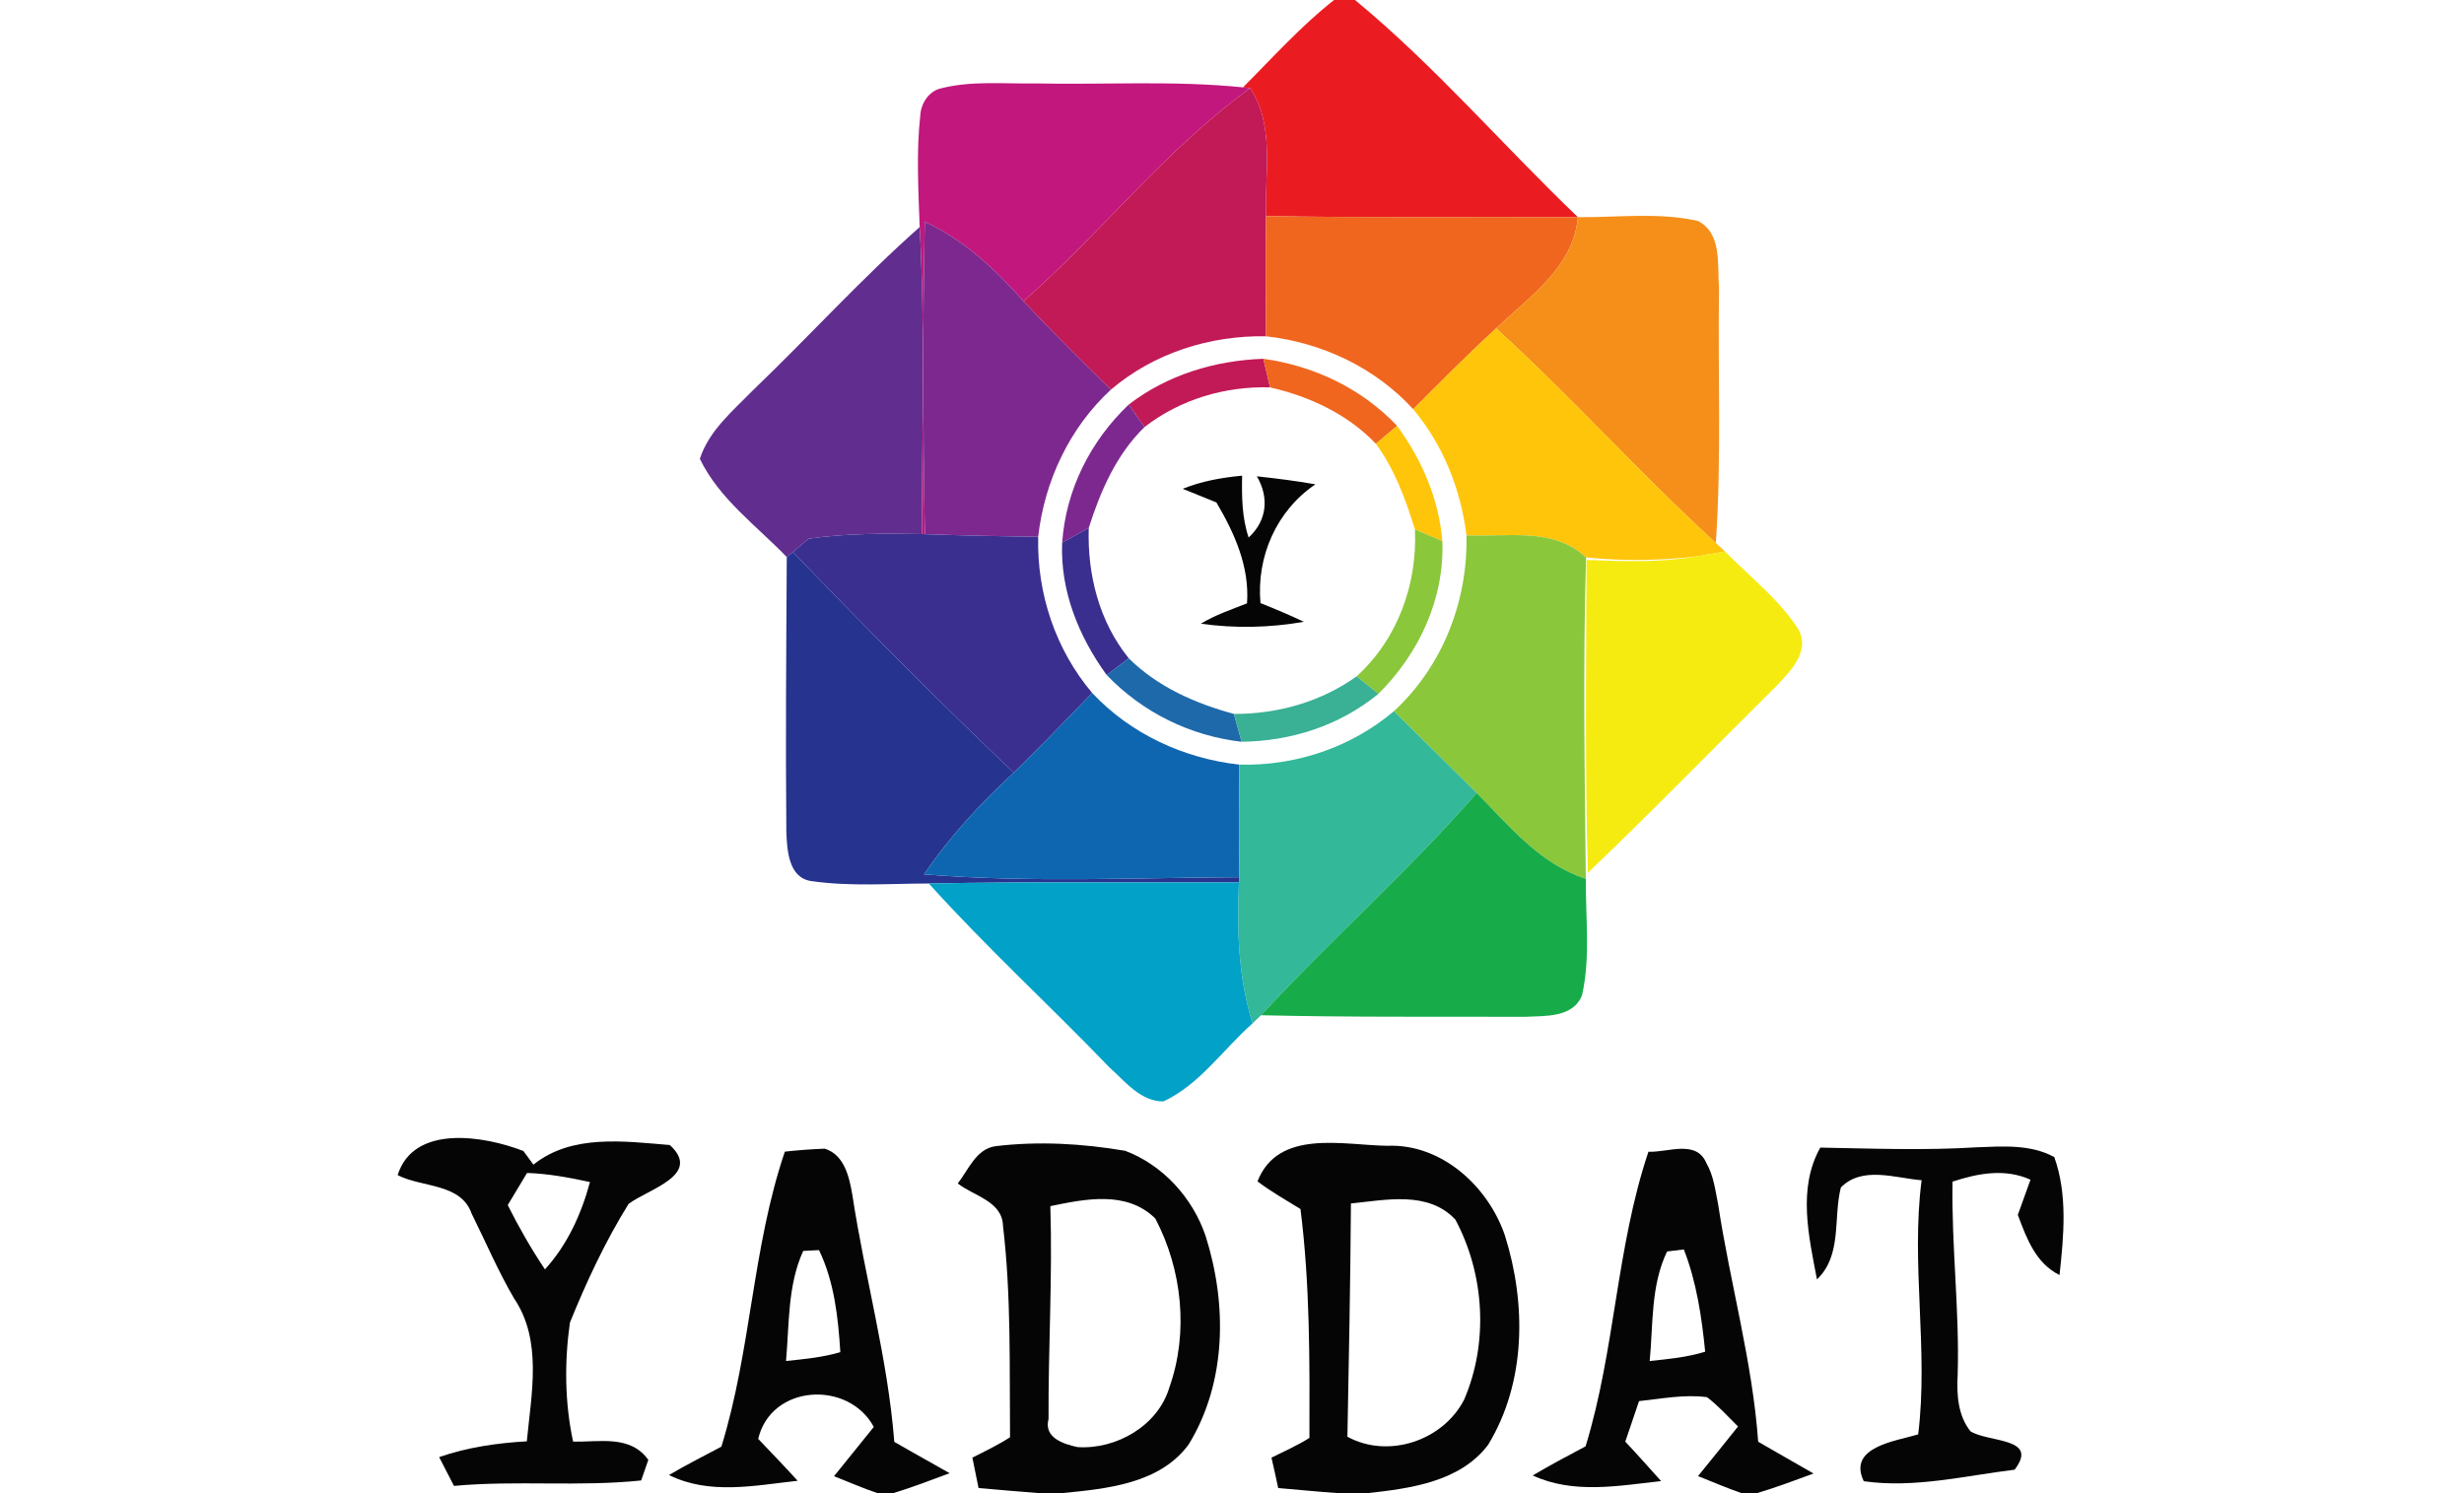 <?xml version="1.0" encoding="UTF-8" ?>
<!DOCTYPE svg PUBLIC "-//W3C//DTD SVG 1.1//EN" "http://www.w3.org/Graphics/SVG/1.1/DTD/svg11.dtd">
<svg width="231pt" height="140pt" viewBox="0 0 231 140" version="1.1" xmlns="http://www.w3.org/2000/svg">
<path fill="#eb1c21" opacity="1.00" d=" M 125.07 0.00 L 127.03 0.00 C 134.54 6.19 140.90 13.64 147.93 20.36 C 138.18 20.31 128.44 20.43 118.69 20.26 C 118.55 16.27 119.54 11.83 117.21 8.27 L 116.53 8.19 C 119.32 5.40 121.96 2.44 125.07 0.00 Z" />
<path fill="#c2177d" opacity="1.00" d=" M 88.15 8.30 C 91.03 7.55 94.04 7.87 96.98 7.82 C 103.49 7.96 110.03 7.53 116.53 8.19 L 117.21 8.27 C 109.28 13.98 103.27 21.83 95.95 28.24 C 93.31 25.25 90.37 22.48 86.70 20.80 C 86.50 30.56 86.52 40.33 86.71 50.09 L 86.42 50.08 C 86.44 40.49 86.74 30.88 86.22 21.29 C 86.10 17.79 85.89 14.28 86.28 10.79 C 86.35 9.70 87.05 8.59 88.15 8.30 Z" />
<path fill="#c21957" opacity="1.00" d=" M 95.95 28.24 C 103.27 21.83 109.28 13.98 117.21 8.27 C 119.54 11.83 118.55 16.27 118.69 20.26 C 118.63 24.02 118.66 27.78 118.69 31.53 C 113.43 31.44 108.18 33.10 104.15 36.53 C 101.37 33.81 98.61 31.07 95.95 28.24 Z" />
<path fill="#f0661e" opacity="1.00" d=" M 118.69 20.26 C 128.44 20.43 138.18 20.31 147.93 20.36 C 147.51 25.07 143.39 27.81 140.26 30.79 C 137.59 33.24 135.04 35.81 132.49 38.37 C 128.92 34.46 123.93 32.12 118.69 31.53 C 118.66 27.78 118.63 24.02 118.69 20.26 Z" />
<path fill="#f58f19" opacity="1.00" d=" M 147.93 20.36 C 151.67 20.40 155.51 19.88 159.19 20.72 C 161.47 21.90 160.98 24.87 161.16 27.00 C 161.04 34.97 161.40 42.95 160.86 50.91 C 153.77 44.44 147.37 37.25 140.26 30.79 C 143.39 27.81 147.51 25.07 147.93 20.36 Z" />
<path fill="#612e8f" opacity="1.00" d=" M 70.55 36.63 C 75.83 31.57 80.74 26.14 86.22 21.29 C 86.74 30.88 86.44 40.49 86.42 50.08 C 82.88 50.01 79.32 50.01 75.81 50.51 C 75.44 50.82 74.70 51.45 74.34 51.76 L 73.76 52.23 C 70.92 49.29 67.42 46.77 65.61 43.02 C 66.47 40.37 68.68 38.55 70.55 36.63 Z" />
<path fill="#7d288f" opacity="1.00" d=" M 86.70 20.80 C 90.37 22.48 93.31 25.25 95.95 28.24 C 98.61 31.07 101.37 33.81 104.15 36.53 C 100.27 40.11 97.92 45.10 97.33 50.33 C 93.79 50.29 90.25 50.21 86.71 50.09 C 86.52 40.33 86.50 30.56 86.70 20.80 Z" />
<path fill="#ffc50a" opacity="1.00" d=" M 132.49 38.37 C 135.04 35.81 137.59 33.24 140.26 30.79 C 147.37 37.25 153.77 44.44 160.86 50.91 L 161.72 51.71 C 161.03 51.83 159.67 52.07 158.98 52.18 C 155.56 52.58 152.11 52.61 148.69 52.27 C 145.65 49.40 141.26 50.37 137.48 50.20 C 136.95 45.87 135.29 41.72 132.49 38.37 Z" />
<path fill="#c21957" opacity="1.00" d=" M 105.82 37.93 C 109.46 35.14 113.89 33.80 118.44 33.64 C 118.60 34.31 118.91 35.65 119.07 36.32 C 114.85 36.20 110.65 37.44 107.30 40.04 C 106.93 39.51 106.19 38.46 105.82 37.93 Z" />
<path fill="#f0661e" opacity="1.00" d=" M 118.44 33.64 C 123.20 34.31 127.66 36.42 130.98 39.93 C 130.48 40.35 129.49 41.19 128.99 41.61 C 126.33 38.82 122.79 37.18 119.07 36.32 C 118.91 35.65 118.60 34.31 118.44 33.64 Z" />
<path fill="#7d288f" opacity="1.00" d=" M 99.58 50.88 C 99.92 45.91 102.24 41.34 105.82 37.93 C 106.19 38.46 106.93 39.51 107.30 40.04 C 104.65 42.62 103.17 46.04 102.07 49.50 C 101.45 49.85 100.20 50.54 99.58 50.88 Z" />
<path fill="#ffc50a" opacity="1.00" d=" M 128.99 41.61 C 129.49 41.19 130.48 40.35 130.98 39.93 C 133.30 43.11 134.90 46.79 135.22 50.74 C 134.58 50.47 133.30 49.91 132.65 49.64 C 131.78 46.82 130.75 44.01 128.99 41.61 Z" />
<path fill="#050505" opacity="1.00" d=" M 110.88 45.83 C 112.66 45.11 114.55 44.78 116.45 44.60 C 116.41 46.55 116.43 48.53 117.06 50.40 C 118.78 48.82 119.00 46.66 117.83 44.66 C 119.67 44.86 121.50 45.09 123.32 45.41 C 119.67 47.88 117.78 52.19 118.17 56.55 C 119.54 57.09 120.90 57.67 122.24 58.30 C 119.05 58.86 115.79 58.93 112.58 58.48 C 113.94 57.65 115.45 57.15 116.91 56.57 C 117.15 53.12 115.74 50.00 114.04 47.11 C 113.25 46.79 111.67 46.15 110.88 45.83 Z" />
<path fill="#3a2e8f" opacity="1.00" d=" M 75.81 50.51 C 79.32 50.01 82.88 50.01 86.42 50.08 L 86.71 50.09 C 90.25 50.21 93.79 50.29 97.33 50.33 C 97.20 55.64 98.95 60.90 102.39 64.97 C 99.95 67.48 97.54 70.01 95.04 72.44 C 87.96 65.73 81.10 58.79 74.34 51.76 C 74.70 51.45 75.44 50.82 75.81 50.51 Z" />
<path fill="#3a2e8f" opacity="1.00" d=" M 99.58 50.88 C 100.20 50.54 101.45 49.85 102.07 49.50 C 101.93 53.87 103.04 58.28 105.82 61.72 C 105.30 62.11 104.27 62.90 103.75 63.29 C 101.14 59.69 99.38 55.39 99.58 50.88 Z" />
<path fill="#8ac73a" opacity="1.00" d=" M 132.65 49.64 C 133.30 49.91 134.58 50.47 135.22 50.74 C 135.43 56.15 133.02 61.29 129.23 65.05 C 128.72 64.64 127.69 63.82 127.18 63.42 C 131.02 59.93 132.89 54.78 132.65 49.64 Z" />
<path fill="#8ac73a" opacity="1.00" d=" M 137.48 50.20 C 141.26 50.37 145.65 49.40 148.69 52.27 C 148.40 62.31 148.56 72.36 148.67 82.40 C 144.36 81.01 141.50 77.44 138.44 74.35 C 135.86 71.78 133.26 69.24 130.68 66.68 C 135.24 62.48 137.62 56.36 137.48 50.20 Z" />
<path fill="#26338f" opacity="1.00" d=" M 73.76 52.23 L 74.34 51.76 C 81.10 58.79 87.96 65.73 95.04 72.44 C 91.92 75.33 89.02 78.45 86.63 81.98 C 96.45 82.77 106.32 82.30 116.16 82.25 L 116.15 82.73 C 106.46 82.77 96.77 82.65 87.08 82.84 C 83.41 82.84 79.70 83.14 76.05 82.61 C 73.92 82.30 73.79 79.71 73.72 78.02 C 73.64 69.42 73.71 60.82 73.76 52.23 Z" />
<path fill="#f5eb11" opacity="1.00" d=" M 158.98 52.18 C 159.67 52.07 161.03 51.83 161.72 51.71 C 164.05 54.09 166.78 56.17 168.59 58.99 C 169.76 61.11 167.78 63.01 166.45 64.41 C 160.58 70.21 154.83 76.14 148.86 81.84 C 148.58 72.06 148.72 62.28 148.73 52.50 C 152.15 52.63 155.59 52.76 158.98 52.18 Z" />
<path fill="#0e5fa4" opacity="0.93" d=" M 103.75 63.29 C 104.27 62.90 105.30 62.11 105.82 61.72 C 108.53 64.41 112.05 65.95 115.68 66.94 C 115.86 67.59 116.22 68.90 116.40 69.55 C 111.57 69.00 107.11 66.79 103.75 63.29 Z" />
<path fill="#31ad90" opacity="0.95" d=" M 115.68 66.94 C 119.78 66.95 123.83 65.81 127.18 63.42 C 127.69 63.82 128.72 64.64 129.23 65.05 C 125.61 68.03 121.06 69.49 116.40 69.55 C 116.22 68.90 115.86 67.59 115.68 66.94 Z" />
<path fill="#0f66b0" opacity="1.00" d=" M 102.39 64.97 C 105.99 68.81 110.96 71.11 116.17 71.69 C 116.19 75.21 116.21 78.73 116.16 82.25 C 106.32 82.30 96.45 82.77 86.63 81.98 C 89.02 78.45 91.92 75.33 95.04 72.44 C 97.54 70.01 99.95 67.48 102.39 64.97 Z" />
<path fill="#33b899" opacity="1.00" d=" M 116.17 71.69 C 121.42 71.84 126.66 70.09 130.68 66.68 C 133.26 69.24 135.86 71.78 138.44 74.35 C 132.07 81.65 124.80 88.08 118.22 95.19 C 118.02 95.38 117.63 95.76 117.43 95.95 C 116.08 91.67 115.96 87.17 116.15 82.73 L 116.16 82.25 C 116.21 78.73 116.19 75.21 116.17 71.69 Z" />
<path fill="#17ab4a" opacity="1.00" d=" M 138.44 74.35 C 141.50 77.44 144.36 81.01 148.67 82.40 C 148.64 86.02 149.12 89.73 148.32 93.30 C 147.49 95.45 144.82 95.24 142.94 95.34 C 134.70 95.31 126.46 95.39 118.22 95.19 C 124.80 88.08 132.07 81.65 138.44 74.35 Z" />
<path fill="#02a1c7" opacity="1.00" d=" M 87.08 82.84 C 96.77 82.65 106.46 82.77 116.15 82.73 C 115.96 87.17 116.08 91.67 117.43 95.95 C 114.67 98.39 112.49 101.67 109.08 103.27 C 106.91 103.28 105.47 101.38 103.99 100.06 C 98.41 94.26 92.47 88.82 87.08 82.84 Z" />
<path fill="#050505" opacity="1.00" d=" M 37.28 110.18 C 38.78 105.39 45.39 106.49 49.07 107.92 L 50.01 109.20 C 53.60 106.31 58.53 107.01 62.80 107.36 C 65.86 110.17 60.75 111.50 58.93 112.88 C 56.75 116.39 54.98 120.18 53.43 124.01 C 52.91 127.68 52.94 131.53 53.73 135.17 C 56.20 135.22 59.10 134.52 60.78 136.88 C 60.62 137.36 60.28 138.33 60.11 138.81 C 54.29 139.42 48.40 138.78 42.56 139.32 C 42.22 138.65 41.52 137.29 41.17 136.62 C 43.82 135.70 46.60 135.30 49.39 135.14 C 49.81 130.71 50.87 125.70 48.20 121.75 C 46.70 119.19 45.54 116.45 44.22 113.80 C 43.21 110.91 39.57 111.37 37.28 110.18 M 49.41 109.98 C 48.81 110.99 48.21 111.99 47.60 112.99 C 48.64 115.07 49.80 117.09 51.09 119.02 C 53.20 116.70 54.50 113.83 55.31 110.83 C 53.36 110.41 51.40 110.04 49.41 109.98 Z" />
<path fill="#050505" opacity="1.00" d=" M 93.32 107.47 C 97.35 106.98 101.49 107.22 105.48 107.90 C 109.02 109.23 111.81 112.31 113.02 115.87 C 115.05 122.25 115.01 129.60 111.44 135.43 C 108.72 139.14 103.73 139.59 99.51 140.00 L 97.45 140.00 C 95.55 139.86 93.64 139.68 91.74 139.52 C 91.55 138.57 91.36 137.62 91.16 136.67 C 92.35 136.07 93.56 135.49 94.69 134.76 C 94.63 128.17 94.81 121.50 94.03 114.94 C 93.97 112.61 91.27 112.14 89.79 110.96 C 90.80 109.68 91.50 107.73 93.32 107.47 M 98.47 113.09 C 98.68 119.74 98.27 126.39 98.30 133.05 C 97.84 134.80 99.68 135.39 101.01 135.68 C 104.64 135.93 108.57 133.68 109.63 130.08 C 111.45 124.95 110.83 119.04 108.31 114.25 C 105.64 111.61 101.75 112.41 98.47 113.09 Z" />
<path fill="#050505" opacity="1.00" d=" M 117.89 110.77 C 119.83 105.81 125.94 107.38 130.07 107.43 C 135.15 107.23 139.50 111.22 141.08 115.82 C 143.10 122.23 143.08 129.61 139.51 135.47 C 136.89 138.94 132.22 139.56 128.19 140.00 L 125.48 140.00 C 123.59 139.87 121.71 139.68 119.83 139.52 C 119.63 138.57 119.42 137.62 119.20 136.67 C 120.40 136.08 121.63 135.53 122.76 134.82 C 122.78 127.67 122.82 120.47 121.92 113.36 C 120.56 112.52 119.16 111.73 117.89 110.77 M 126.65 112.84 C 126.60 120.13 126.46 127.42 126.32 134.71 C 130.15 136.80 135.26 135.09 137.25 131.26 C 139.57 125.91 139.18 119.47 136.44 114.35 C 133.89 111.63 129.93 112.51 126.65 112.84 Z" />
<path fill="#050505" opacity="1.00" d=" M 185.37 107.57 C 187.78 107.48 190.38 107.28 192.59 108.49 C 193.85 112.00 193.48 115.90 193.08 119.55 C 190.84 118.44 189.99 116.09 189.17 113.91 C 189.47 113.08 190.06 111.44 190.36 110.61 C 187.96 109.53 185.45 110.01 183.05 110.79 C 182.94 116.86 183.72 122.90 183.53 128.96 C 183.43 130.77 183.56 132.74 184.74 134.21 C 186.50 135.27 191.19 134.78 188.87 137.80 C 184.20 138.37 179.45 139.56 174.73 138.88 C 173.17 135.66 177.75 135.12 179.83 134.49 C 180.81 126.56 179.13 118.60 180.15 110.66 C 177.67 110.46 174.58 109.30 172.58 111.34 C 171.85 114.23 172.72 117.69 170.34 119.96 C 169.57 115.90 168.51 111.43 170.65 107.60 C 175.55 107.69 180.46 107.88 185.37 107.57 Z" />
<path fill="#050505" opacity="1.00" d=" M 73.58 107.98 C 74.82 107.84 76.07 107.75 77.32 107.70 C 79.17 108.28 79.62 110.37 79.91 112.04 C 81.08 119.78 83.23 127.36 83.84 135.19 C 85.56 136.19 87.30 137.14 89.03 138.13 C 87.27 138.78 85.53 139.46 83.73 140.00 L 82.26 140.00 C 80.88 139.53 79.54 138.94 78.19 138.41 C 79.43 136.87 80.68 135.34 81.92 133.79 C 79.54 129.39 72.30 129.78 71.08 134.91 C 72.32 136.21 73.57 137.51 74.78 138.84 C 70.76 139.28 66.52 140.19 62.72 138.30 C 64.33 137.35 65.99 136.51 67.63 135.64 C 70.43 126.58 70.52 116.98 73.58 107.98 M 75.30 117.29 C 73.83 120.51 74.00 124.16 73.69 127.61 C 75.40 127.43 77.13 127.27 78.78 126.78 C 78.58 123.54 78.21 120.15 76.78 117.21 C 76.41 117.23 75.67 117.27 75.30 117.29 Z" />
<path fill="#050505" opacity="1.00" d=" M 154.54 107.99 C 156.36 108.07 159.03 106.82 159.97 109.05 C 160.66 110.23 160.81 111.63 161.08 112.95 C 162.21 120.38 164.29 127.66 164.83 135.18 C 166.55 136.18 168.29 137.16 170.02 138.16 C 168.26 138.80 166.51 139.47 164.71 140.00 L 163.27 140.00 C 161.89 139.52 160.54 138.94 159.19 138.40 C 160.44 136.86 161.70 135.31 162.94 133.75 C 161.98 132.81 161.10 131.81 160.03 131.00 C 157.90 130.72 155.77 131.15 153.66 131.37 C 153.23 132.64 152.80 133.90 152.37 135.17 C 153.51 136.38 154.61 137.63 155.73 138.87 C 151.72 139.31 147.51 140.11 143.69 138.34 C 145.32 137.38 146.98 136.49 148.65 135.61 C 151.42 126.57 151.52 116.98 154.54 107.99 M 156.29 117.34 C 154.75 120.52 154.99 124.18 154.66 127.61 C 156.40 127.43 158.17 127.26 159.86 126.74 C 159.54 123.50 159.05 120.20 157.86 117.15 C 157.47 117.20 156.68 117.29 156.29 117.34 Z" />
</svg>
